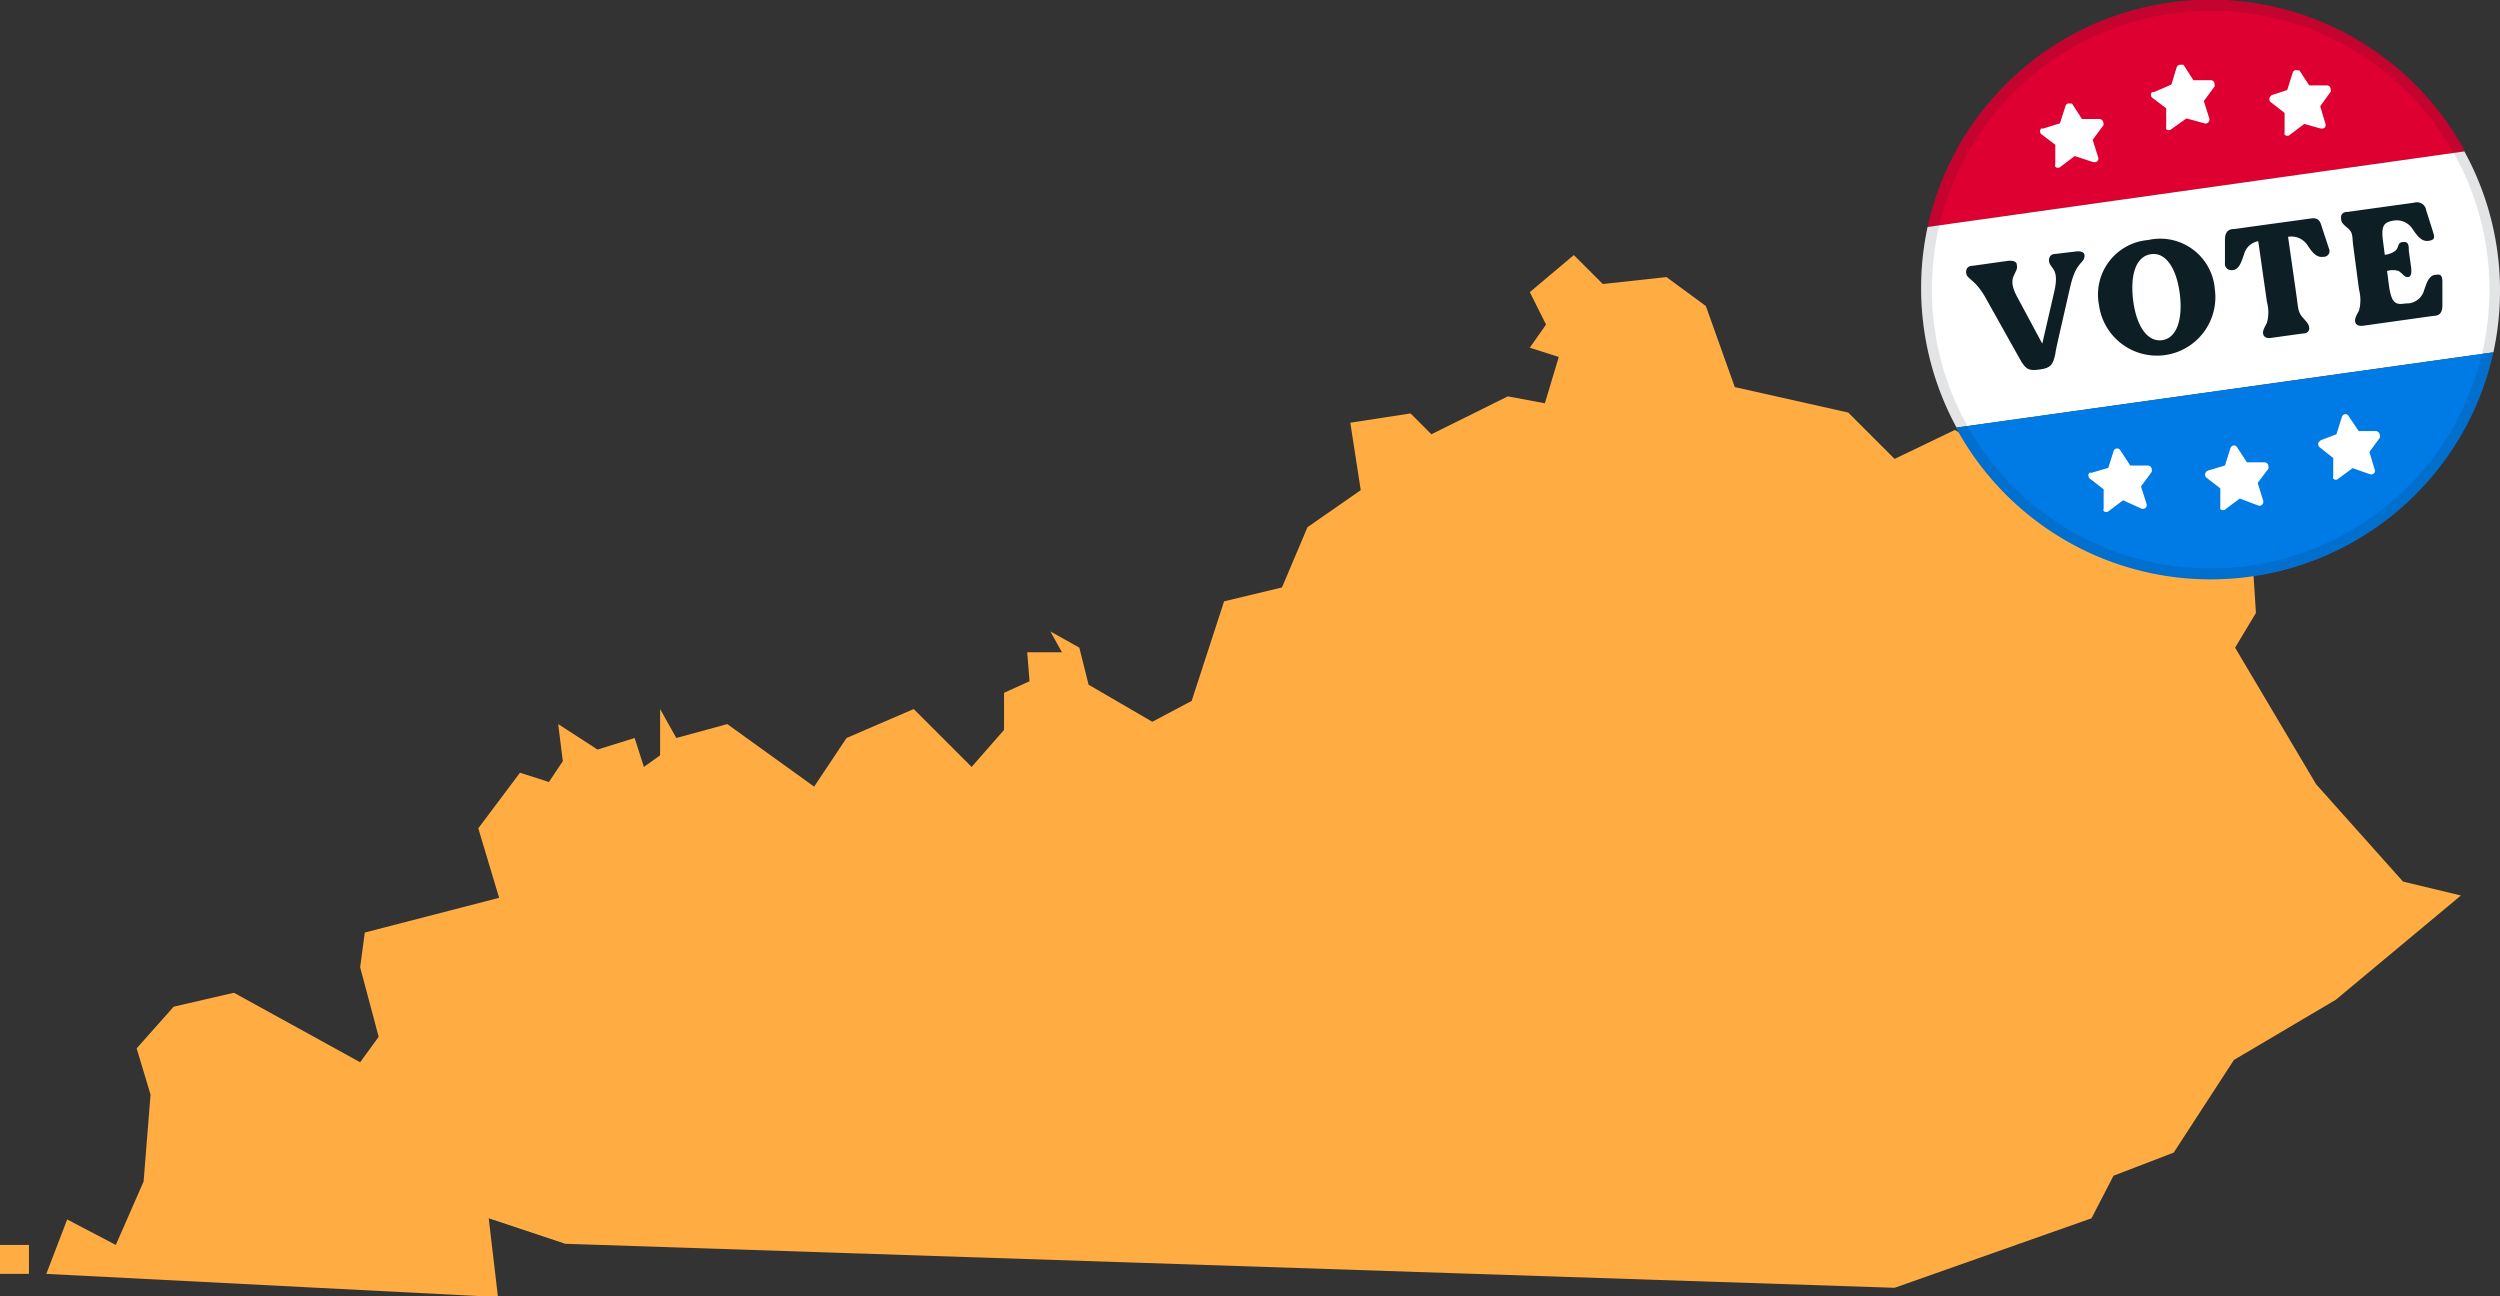 <svg id="Layer_1" data-name="Layer 1" xmlns="http://www.w3.org/2000/svg" viewBox="0 0 86.35 44.77"><rect x="0" y="0" width="86.35" height="44.77" fill="#333333" stroke="none"/><defs><style>.cls-1{fill:#ffad43;}.cls-2{fill:#dd0031;}.cls-3{fill:#fff;}.cls-4{fill:#007ae5;}.cls-5,.cls-6{fill:#0e1e25;}.cls-6{fill-opacity:0.12;fill-rule:evenodd;}</style></defs><path class="cls-1" d="M1,44V43H0v1ZM55.36,9.81l-1-1-1.52,1.28.56,1.12-.56.8,1,.32-.48,1.6-1.28-.24L49.44,15l-.72-.72-2.08.32L47,16.93l-1.84,1.28-.88,2.08-2,.48-1.12,3.44-1.36.72L37.6,23.65l-.32-1.28-1-.56.4.72h-1.2l.08,1-.88.4v1.28l-1.12,1.28-2-2-2.32,1-1.12,1.68-3-2.16-1.76.48-.56-1v1.6l-.56.4-.32-1-1.28.4-1.36-.88.16,1.28-.48.72-1-.32-1.44,1.92.72,2.4-4.64,1.2-.16,1.2.64,2.4-.64.88L8.08,34.29,6,34.77,4.72,36.21l.48,1.6-.24,3L4,43l-1.68-.88L1.6,44l15.6.8-.32-2.72,2.64.88,45.92,1.52,6.8-2.4L73,40.61l2.08-.8,2.08-3.2,3.52-2.08L85,30.93,83,30.45l-3-3.36-2.8-4.72.72-1.2-.16-2.48-2.48-2.08-.72-2.32-1.6.4-1.28,1.36-1.76.24-2.4-1.44-2.08,1-1.6-1.6-3.92-.88-1-2.8-1.36-1Z"/><path class="cls-2" d="M85.14,5.23,66.58,7.84A10,10,0,0,1,85.14,5.23Z"/><path class="cls-3" d="M86.12,12.17a10,10,0,0,0-1-6.94L66.58,7.84a10.08,10.08,0,0,0,1,6.93Z"/><path class="cls-4" d="M86.12,12.17a10,10,0,0,1-18.56,2.6Z"/><path class="cls-3" d="M71.66,5.39l-.49.37a.13.13,0,0,1-.18,0,.15.15,0,0,1,0-.09V5l-.49-.37a.14.14,0,0,1,0-.19s0,0,.07,0l.58-.18.19-.59a.12.12,0,0,1,.16-.09.18.18,0,0,1,.07,0l.34.53h.61a.14.14,0,0,1,.13.14.11.11,0,0,1,0,.08l-.37.5.19.6a.13.13,0,0,1-.08.17h-.09Z"/><path class="cls-3" d="M75.52,4.09,75,4.46a.13.13,0,0,1-.18,0,.16.16,0,0,1,0-.09l0-.63-.49-.37a.14.14,0,0,1,0-.19s0,0,.07,0L75,2.92l.18-.59a.14.14,0,0,1,.17-.09.18.18,0,0,1,.07,0l.34.53h.6a.13.13,0,0,1,.13.14.19.19,0,0,1,0,.08l-.37.5.19.6a.14.14,0,0,1-.09.17.11.11,0,0,1-.08,0Z"/><path class="cls-3" d="M79.59,4.28l-.49.37a.13.13,0,0,1-.19,0,.19.19,0,0,1,0-.08V3.9l-.49-.38a.14.14,0,0,1,0-.19.15.15,0,0,1,.06-.05L79,3.11l.19-.6a.12.12,0,0,1,.16-.08s.06,0,.07,0l.34.52h.61a.13.13,0,0,1,.13.14.11.11,0,0,1,0,.08l-.36.5.18.6a.13.13,0,0,1-.08.17h-.08Z"/><path class="cls-3" d="M73.33,17.28l-.49.37a.13.13,0,0,1-.18,0,.11.11,0,0,1,0-.08V16.9l-.49-.38a.14.14,0,0,1,0-.19.18.18,0,0,1,.07,0l.58-.17.19-.6a.13.13,0,0,1,.23,0l.34.52h.61a.13.13,0,0,1,.13.14.11.11,0,0,1,0,.08l-.37.5.19.6a.13.13,0,0,1-.08.17.14.14,0,0,1-.09,0Z"/><path class="cls-3" d="M77.36,17.22l-.48.36a.13.13,0,0,1-.19,0,.19.19,0,0,1,0-.08v-.63l-.49-.38a.14.14,0,0,1,0-.19.18.18,0,0,1,.07-.05l.58-.17.19-.6a.13.13,0,0,1,.16-.09.13.13,0,0,1,.07.06l.34.52h.61a.13.13,0,0,1,.13.14.13.13,0,0,1,0,.08l-.37.49.19.61a.14.14,0,0,1-.08.17.1.1,0,0,1-.09,0Z"/><path class="cls-3" d="M81.26,16.17l-.49.36a.12.12,0,0,1-.18,0,.13.13,0,0,1,0-.08v-.63l-.48-.38a.13.13,0,0,1,0-.19s0,0,.06-.05L80.7,15l.19-.6a.13.13,0,0,1,.16-.09.11.11,0,0,1,.07.06l.35.52h.6a.15.15,0,0,1,.13.14.16.16,0,0,1,0,.09l-.36.49.18.6a.12.12,0,0,1-.08.17.11.11,0,0,1-.08,0Z"/><path class="cls-5" d="M71.67,8.69,71,8.77c-.16,0-.22.09-.23.21,0,.31.38.23.19,1.07l-.42,1.82-.88-1.64c-.38-.71.08-.77,0-1.09,0-.11-.14-.15-.31-.13l-1.21.17c-.16,0-.23.09-.23.21,0,.29.29.17.73,1l1.12,2c.22.41.35.42.71.37s.44-.16.52-.53c0-.12.3-1.35.51-2.3S72,9.13,72,8.82C72,8.7,71.84,8.66,71.67,8.69Z"/><path class="cls-5" d="M74.2,8.29a1.89,1.89,0,0,0-1.7,2.25,2,2,0,1,0,4-.55A1.89,1.89,0,0,0,74.2,8.29Zm.48,3.46c-.51.07-.89-.49-1-1.37s.09-1.52.61-1.6.89.5,1,1.37S75.19,11.68,74.68,11.75Z"/><path class="cls-5" d="M80.44,8.58l-.25-.76c-.06-.24-.17-.31-.4-.27l-2.62.36c-.23,0-.32.13-.32.38s0,.55,0,.79a.22.22,0,0,0,.25.25c.25,0,.33-.33.41-.55A.62.62,0,0,1,78,8.33l.3,2.1a1.38,1.38,0,0,1,0,.72c-.12.22-.15.3-.13.39s.11.16.28.13l1.08-.15c.17,0,.24-.09.23-.2s-.06-.17-.22-.35-.16-.3-.21-.69l-.3-2.1a.66.66,0,0,1,.67.29c.13.19.29.44.54.4A.2.2,0,0,0,80.44,8.58Z"/><path class="cls-5" d="M84.15,9.49c-.26,0-.34.31-.42.53a.62.62,0,0,1-.56.46H83.1c-.37.06-.5,0-.59-.65l-.06-.47a.67.67,0,0,1,.4,0c.16.11.2.22.32.21s.13-.17.11-.34l-.08-.57c0-.17,0-.32-.2-.3s-.12.14-.25.29a.71.71,0,0,1-.38.15l-.05-.39c-.09-.6,0-.73.35-.79a.65.65,0,0,1,.66.29c.13.19.29.44.54.41s.22-.13.17-.3l-.24-.76A.32.32,0,0,0,83.39,7l-2.31.32c-.16,0-.23.09-.22.21s0,.16.22.34.15.31.21.69L81.48,10a1.42,1.42,0,0,1,0,.73c-.12.21-.15.29-.13.39s.11.15.28.13l2.42-.34c.22,0,.31-.12.31-.36s0-.56,0-.81S84.28,9.47,84.15,9.49Z"/><path class="cls-6" d="M77.69,19.54a9.63,9.63,0,1,0-10.87-8.2A9.62,9.62,0,0,0,77.69,19.54Zm0,.37A10,10,0,1,0,66.45,11.4,10,10,0,0,0,77.74,19.91Z"/></svg>
